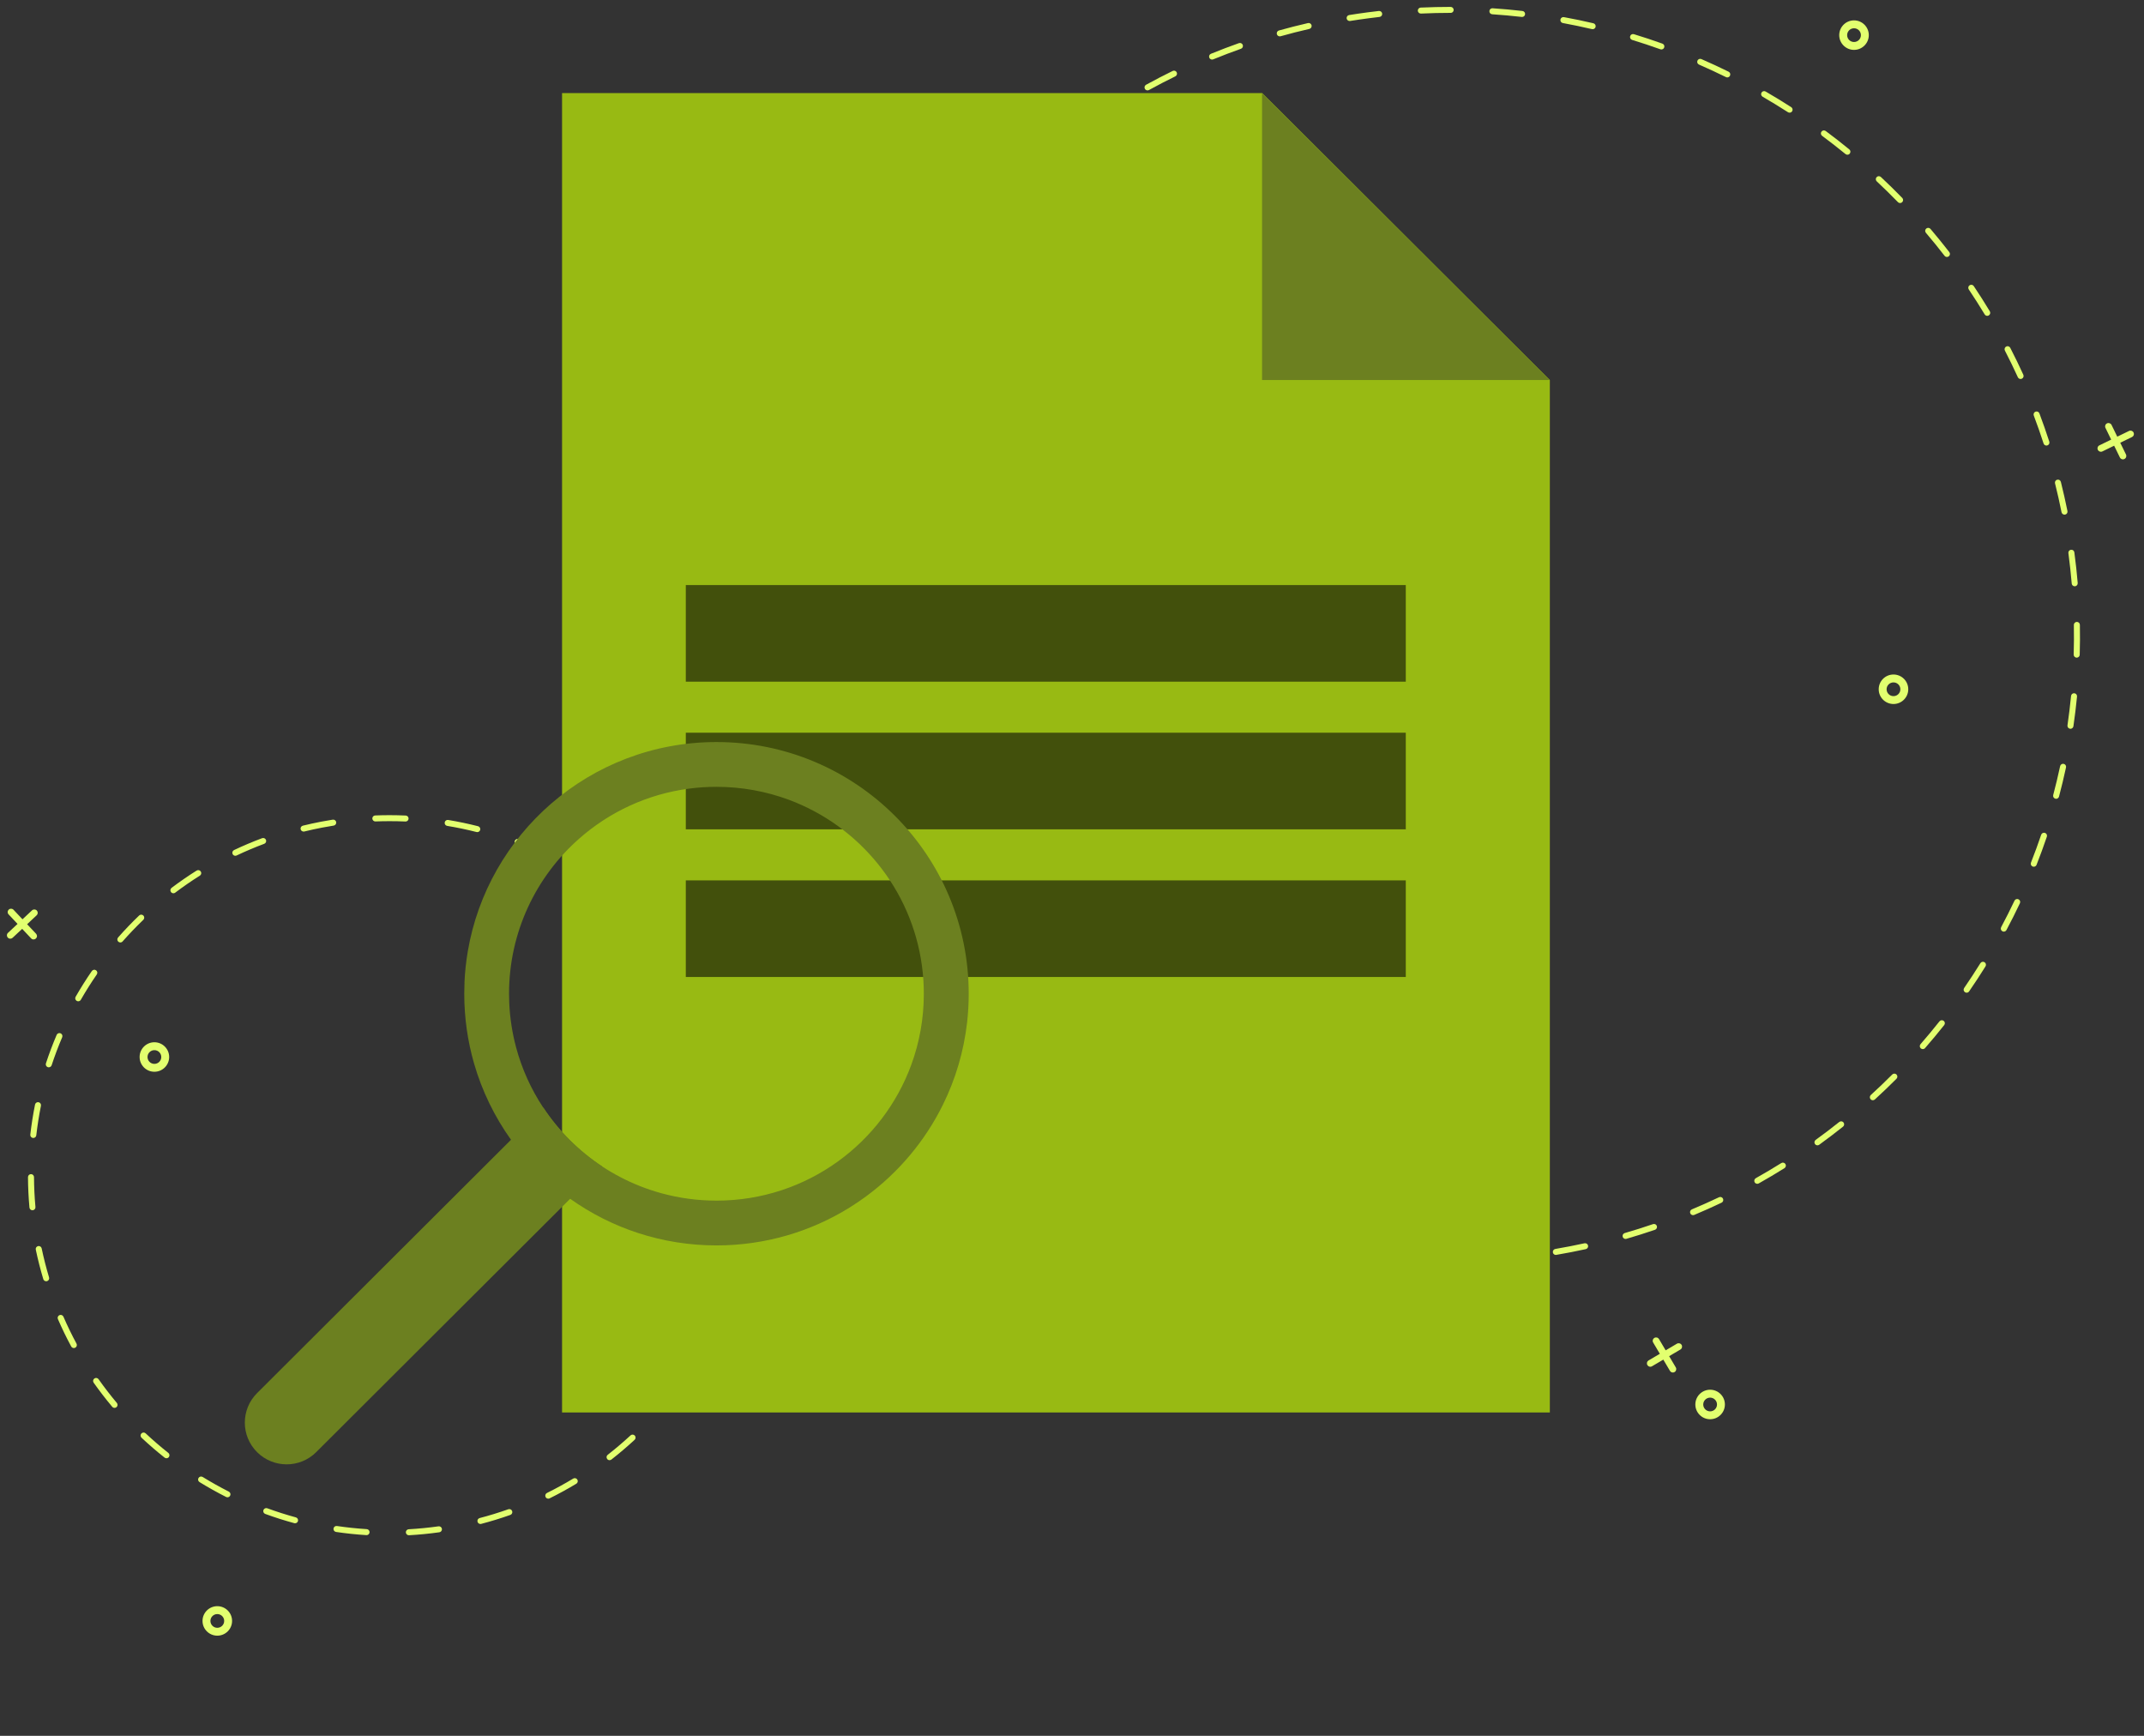 <svg width="126" height="102" viewBox="0 0 126 102" fill="none" xmlns="http://www.w3.org/2000/svg">
<rect x="0" y="0" width="126" height="102" fill="#333333" stroke="none"/>
<g clip-path="url(#clip0_1300_9208)">
<path d="M98.825 79.027C98.797 78.981 98.754 78.949 98.703 78.936C98.651 78.923 98.597 78.93 98.551 78.957L97.889 79.348L97.498 78.687C97.471 78.642 97.428 78.609 97.376 78.596C97.325 78.583 97.271 78.59 97.225 78.618C97.179 78.645 97.147 78.688 97.134 78.74C97.12 78.791 97.128 78.845 97.155 78.89L97.546 79.551L96.884 79.941C96.839 79.968 96.806 80.011 96.793 80.063C96.78 80.114 96.787 80.168 96.815 80.214C96.842 80.259 96.885 80.292 96.937 80.305C96.988 80.318 97.042 80.311 97.088 80.283L97.75 79.893L98.141 80.553C98.185 80.628 98.271 80.663 98.351 80.647C98.373 80.643 98.394 80.635 98.413 80.623C98.508 80.567 98.54 80.445 98.484 80.35L98.093 79.69L98.755 79.3C98.85 79.244 98.881 79.122 98.826 79.027H98.825Z" fill="#E2FF6F"/>
<path d="M100.502 83.396C100.022 83.396 99.633 83.007 99.633 82.529C99.633 82.051 100.022 81.662 100.502 81.662C100.981 81.662 101.37 82.051 101.37 82.529C101.37 83.007 100.981 83.396 100.502 83.396ZM100.502 82.126C100.279 82.126 100.097 82.307 100.097 82.53C100.097 82.753 100.278 82.933 100.502 82.933C100.725 82.933 100.906 82.753 100.906 82.53C100.906 82.307 100.725 82.126 100.502 82.126Z" fill="#E2FF6F"/>
<path d="M12.771 96.114C12.291 96.114 11.902 95.726 11.902 95.248C11.902 94.769 12.291 94.381 12.771 94.381C13.25 94.381 13.639 94.769 13.639 95.248C13.639 95.726 13.25 96.114 12.771 96.114ZM12.771 94.845C12.548 94.845 12.366 95.025 12.366 95.248C12.366 95.471 12.547 95.652 12.771 95.652C12.994 95.652 13.175 95.471 13.175 95.248C13.175 95.025 12.994 94.845 12.771 94.845Z" fill="#E2FF6F"/>
<path d="M108.958 2.931C108.479 2.931 108.089 2.542 108.089 2.064C108.089 1.586 108.479 1.197 108.958 1.197C109.437 1.197 109.827 1.586 109.827 2.064C109.827 2.542 109.437 2.931 108.958 2.931ZM108.958 1.661C108.736 1.661 108.554 1.842 108.554 2.065C108.554 2.288 108.735 2.468 108.958 2.468C109.182 2.468 109.363 2.288 109.363 2.065C109.363 1.842 109.182 1.661 108.958 1.661Z" fill="#E2FF6F"/>
<path d="M123.827 24.877C123.779 24.9 123.743 24.94 123.725 24.991C123.708 25.041 123.711 25.095 123.735 25.143L124.071 25.832L123.38 26.168C123.332 26.191 123.296 26.231 123.279 26.282C123.261 26.332 123.265 26.386 123.288 26.434C123.311 26.482 123.352 26.517 123.402 26.535C123.453 26.552 123.507 26.549 123.554 26.526L124.245 26.19L124.582 26.879C124.605 26.927 124.646 26.963 124.696 26.98C124.747 26.998 124.801 26.995 124.848 26.971C124.897 26.948 124.932 26.908 124.95 26.857C124.967 26.806 124.964 26.753 124.941 26.705L124.604 26.016L125.295 25.68C125.373 25.642 125.416 25.56 125.406 25.479C125.403 25.457 125.398 25.436 125.387 25.415C125.339 25.317 125.219 25.275 125.12 25.323L124.429 25.659L124.093 24.969C124.044 24.871 123.925 24.829 123.826 24.878L123.827 24.877Z" fill="#E2FF6F"/>
<path d="M111.278 41.368C110.798 41.368 110.409 40.98 110.409 40.502C110.409 40.023 110.798 39.635 111.278 39.635C111.757 39.635 112.146 40.023 112.146 40.502C112.146 40.98 111.757 41.368 111.278 41.368ZM111.278 40.099C111.055 40.099 110.873 40.279 110.873 40.502C110.873 40.725 111.054 40.906 111.278 40.906C111.501 40.906 111.682 40.725 111.682 40.502C111.682 40.279 111.501 40.099 111.278 40.099Z" fill="#E2FF6F"/>
<path d="M0.514 53.45C0.475 53.487 0.453 53.535 0.451 53.589C0.449 53.642 0.468 53.692 0.505 53.731L1.031 54.29L0.47 54.815C0.431 54.851 0.408 54.9 0.407 54.953C0.405 55.006 0.424 55.057 0.461 55.096C0.497 55.135 0.546 55.157 0.6 55.159C0.653 55.16 0.703 55.141 0.742 55.105L1.303 54.58L1.829 55.14C1.865 55.179 1.914 55.201 1.968 55.203C2.021 55.204 2.071 55.185 2.11 55.149C2.149 55.112 2.172 55.063 2.174 55.01C2.175 54.957 2.156 54.907 2.12 54.868L1.594 54.309L2.154 53.784C2.218 53.725 2.233 53.634 2.2 53.559C2.191 53.539 2.179 53.52 2.163 53.503C2.087 53.423 1.961 53.419 1.881 53.494L1.321 54.019L0.795 53.459C0.719 53.379 0.593 53.376 0.513 53.45H0.514Z" fill="#E2FF6F"/>
<path d="M9.073 62.978C8.594 62.978 8.205 62.589 8.205 62.111C8.205 61.633 8.594 61.244 9.073 61.244C9.553 61.244 9.942 61.633 9.942 62.111C9.942 62.589 9.553 62.978 9.073 62.978ZM9.073 61.708C8.851 61.708 8.669 61.889 8.669 62.112C8.669 62.335 8.85 62.515 9.073 62.515C9.297 62.515 9.478 62.335 9.478 62.112C9.478 61.889 9.297 61.708 9.073 61.708Z" fill="#E2FF6F"/>
<path d="M24.028 90.213C23.935 90.213 23.857 90.141 23.852 90.047C23.846 89.95 23.921 89.866 24.019 89.861C24.602 89.829 25.192 89.77 25.772 89.689C25.868 89.676 25.958 89.743 25.971 89.839C25.985 89.935 25.917 90.025 25.821 90.038C25.23 90.121 24.631 90.18 24.038 90.213C24.034 90.213 24.031 90.213 24.028 90.213ZM21.542 90.206C21.542 90.206 21.534 90.206 21.53 90.206C20.936 90.169 20.337 90.106 19.748 90.019C19.652 90.005 19.586 89.914 19.6 89.818C19.614 89.722 19.704 89.656 19.801 89.67C20.379 89.756 20.969 89.817 21.553 89.854C21.65 89.86 21.724 89.943 21.718 90.041C21.712 90.135 21.634 90.207 21.542 90.207V90.206ZM28.234 89.551C28.156 89.551 28.084 89.498 28.063 89.419C28.038 89.324 28.094 89.228 28.189 89.203C28.756 89.055 29.322 88.881 29.873 88.686C29.965 88.654 30.066 88.702 30.099 88.793C30.132 88.884 30.083 88.986 29.992 89.019C29.432 89.217 28.856 89.394 28.28 89.545C28.265 89.549 28.25 89.551 28.235 89.551H28.234ZM17.34 89.51C17.325 89.51 17.31 89.508 17.294 89.503C16.72 89.347 16.146 89.165 15.587 88.96C15.496 88.927 15.448 88.825 15.482 88.734C15.515 88.642 15.617 88.595 15.708 88.628C16.258 88.829 16.822 89.009 17.387 89.163C17.481 89.189 17.537 89.285 17.511 89.379C17.489 89.458 17.418 89.509 17.34 89.509V89.51ZM32.222 88.063C32.157 88.063 32.094 88.028 32.063 87.966C32.02 87.879 32.056 87.772 32.143 87.729C32.667 87.47 33.186 87.186 33.687 86.883C33.771 86.833 33.879 86.859 33.929 86.943C33.98 87.027 33.954 87.134 33.87 87.185C33.361 87.492 32.833 87.781 32.3 88.045C32.275 88.057 32.248 88.063 32.222 88.063ZM13.367 87.982C13.34 87.982 13.313 87.976 13.287 87.963C12.757 87.695 12.232 87.4 11.725 87.089C11.642 87.037 11.616 86.929 11.668 86.846C11.719 86.763 11.828 86.737 11.911 86.789C12.409 87.095 12.926 87.385 13.447 87.649C13.535 87.693 13.57 87.799 13.526 87.886C13.494 87.947 13.432 87.983 13.368 87.983L13.367 87.982ZM35.823 85.802C35.771 85.802 35.719 85.779 35.684 85.734C35.624 85.657 35.637 85.547 35.714 85.486C36.175 85.127 36.627 84.743 37.055 84.346C37.127 84.28 37.239 84.284 37.305 84.355C37.371 84.426 37.367 84.538 37.296 84.605C36.86 85.008 36.401 85.398 35.933 85.764C35.901 85.789 35.862 85.801 35.824 85.801L35.823 85.802ZM9.782 85.689C9.744 85.689 9.705 85.677 9.672 85.651C9.206 85.282 8.75 84.889 8.317 84.482C8.245 84.415 8.242 84.304 8.309 84.233C8.377 84.161 8.488 84.158 8.559 84.225C8.985 84.624 9.434 85.011 9.892 85.374C9.969 85.435 9.981 85.546 9.921 85.622C9.886 85.666 9.834 85.689 9.782 85.689ZM38.894 82.86C38.853 82.86 38.813 82.846 38.779 82.818C38.705 82.755 38.696 82.644 38.76 82.569C39.138 82.124 39.503 81.659 39.843 81.184C39.9 81.104 40.01 81.086 40.09 81.143C40.17 81.2 40.188 81.31 40.131 81.389C39.784 81.873 39.414 82.347 39.029 82.798C38.994 82.84 38.944 82.86 38.894 82.86ZM6.731 82.728C6.681 82.728 6.631 82.706 6.596 82.665C6.213 82.21 5.846 81.733 5.504 81.248C5.447 81.168 5.466 81.058 5.547 81.002C5.626 80.945 5.737 80.964 5.793 81.045C6.13 81.522 6.491 81.99 6.867 82.438C6.931 82.512 6.921 82.623 6.846 82.686C6.813 82.714 6.773 82.728 6.732 82.728H6.731ZM41.312 79.364C41.283 79.364 41.254 79.357 41.227 79.343C41.142 79.296 41.111 79.189 41.157 79.103C41.44 78.592 41.703 78.062 41.941 77.529C41.981 77.44 42.086 77.4 42.175 77.439C42.264 77.479 42.304 77.584 42.265 77.672C42.023 78.214 41.755 78.753 41.467 79.273C41.435 79.331 41.374 79.364 41.312 79.364ZM4.341 79.213C4.278 79.213 4.217 79.179 4.185 79.12C3.902 78.598 3.64 78.057 3.403 77.511C3.364 77.422 3.405 77.318 3.495 77.279C3.585 77.24 3.689 77.282 3.728 77.371C3.96 77.907 4.219 78.439 4.496 78.953C4.543 79.038 4.51 79.145 4.425 79.191C4.398 79.205 4.369 79.212 4.341 79.212V79.213ZM42.979 75.455C42.962 75.455 42.944 75.452 42.927 75.447C42.834 75.418 42.781 75.319 42.81 75.226C42.984 74.668 43.135 74.097 43.261 73.527C43.281 73.431 43.376 73.372 43.471 73.392C43.566 73.413 43.626 73.507 43.605 73.602C43.478 74.181 43.324 74.763 43.148 75.33C43.124 75.405 43.054 75.454 42.979 75.454V75.455ZM2.714 75.288C2.637 75.288 2.567 75.239 2.544 75.162C2.374 74.596 2.226 74.013 2.103 73.43C2.083 73.335 2.144 73.242 2.24 73.222C2.336 73.202 2.429 73.263 2.449 73.358C2.57 73.931 2.716 74.504 2.883 75.062C2.911 75.156 2.858 75.254 2.764 75.282C2.748 75.287 2.73 75.289 2.714 75.289V75.288ZM43.82 71.29C43.815 71.29 43.809 71.29 43.803 71.289C43.706 71.28 43.634 71.194 43.644 71.097C43.701 70.516 43.733 69.926 43.74 69.342C43.741 69.245 43.821 69.165 43.918 69.168C44.016 69.169 44.094 69.249 44.093 69.346C44.086 69.94 44.053 70.54 43.996 71.131C43.986 71.222 43.91 71.29 43.819 71.29H43.82ZM1.907 71.117C1.816 71.117 1.739 71.048 1.731 70.956C1.677 70.365 1.648 69.764 1.645 69.171C1.645 69.073 1.723 68.994 1.821 68.993H1.821C1.919 68.993 1.998 69.071 1.998 69.169C2.002 69.752 2.03 70.342 2.083 70.925C2.092 71.022 2.02 71.107 1.923 71.116C1.917 71.116 1.912 71.116 1.907 71.116V71.117ZM43.799 67.042C43.71 67.042 43.633 66.975 43.623 66.884C43.561 66.305 43.474 65.72 43.364 65.146L43.359 65.124C43.341 65.028 43.403 64.935 43.499 64.917C43.595 64.899 43.688 64.961 43.706 65.056L43.71 65.079C43.823 65.665 43.912 66.259 43.975 66.848C43.985 66.945 43.915 67.032 43.818 67.042C43.811 67.042 43.805 67.043 43.799 67.043V67.042ZM1.956 66.868C1.949 66.868 1.943 66.868 1.936 66.867C1.839 66.856 1.769 66.768 1.781 66.672C1.848 66.082 1.942 65.488 2.059 64.906C2.078 64.811 2.171 64.749 2.267 64.768C2.363 64.787 2.425 64.88 2.406 64.976C2.291 65.549 2.199 66.133 2.133 66.712C2.123 66.802 2.047 66.869 1.958 66.869L1.956 66.868ZM42.919 62.863C42.844 62.863 42.775 62.815 42.751 62.74C42.573 62.184 42.37 61.628 42.147 61.09C42.109 60.999 42.153 60.897 42.242 60.859C42.333 60.822 42.436 60.865 42.473 60.955C42.701 61.502 42.907 62.067 43.088 62.633C43.118 62.726 43.066 62.826 42.973 62.855C42.956 62.861 42.937 62.863 42.919 62.863ZM2.866 62.718C2.848 62.718 2.83 62.715 2.812 62.709C2.719 62.678 2.669 62.579 2.699 62.486C2.884 61.922 3.096 61.359 3.329 60.813C3.367 60.723 3.471 60.681 3.561 60.719C3.65 60.757 3.693 60.861 3.655 60.95C3.425 61.488 3.217 62.042 3.035 62.595C3.011 62.67 2.941 62.716 2.867 62.716L2.866 62.718ZM41.224 58.968C41.162 58.968 41.102 58.935 41.069 58.877C40.783 58.368 40.471 57.865 40.142 57.383C40.088 57.303 40.108 57.193 40.189 57.138C40.27 57.083 40.38 57.104 40.435 57.184C40.769 57.676 41.086 58.187 41.377 58.704C41.426 58.789 41.395 58.896 41.31 58.944C41.283 58.959 41.253 58.967 41.224 58.967V58.968ZM4.597 58.837C4.567 58.837 4.537 58.829 4.509 58.813C4.425 58.765 4.396 58.658 4.444 58.573C4.739 58.058 5.06 57.549 5.397 57.06C5.453 56.98 5.563 56.96 5.643 57.015C5.724 57.071 5.744 57.18 5.688 57.261C5.356 57.741 5.04 58.242 4.75 58.749C4.718 58.806 4.658 58.837 4.597 58.837V58.837ZM38.774 55.496C38.725 55.496 38.675 55.475 38.64 55.435C38.256 54.995 37.849 54.565 37.43 54.158C37.36 54.09 37.358 53.978 37.426 53.909C37.494 53.839 37.607 53.837 37.676 53.906C38.103 54.319 38.517 54.757 38.907 55.204C38.971 55.278 38.964 55.389 38.89 55.453C38.857 55.481 38.815 55.496 38.774 55.496H38.774ZM7.072 55.38C7.03 55.38 6.989 55.365 6.955 55.336C6.882 55.271 6.875 55.16 6.94 55.087C7.333 54.641 7.75 54.206 8.178 53.795C8.249 53.728 8.36 53.73 8.428 53.8C8.495 53.871 8.494 53.982 8.423 54.05C8.001 54.454 7.592 54.882 7.205 55.32C7.171 55.36 7.122 55.38 7.073 55.38H7.072ZM35.671 52.586C35.634 52.586 35.596 52.575 35.564 52.55C35.1 52.195 34.614 51.855 34.121 51.541C34.039 51.488 34.015 51.379 34.068 51.297C34.12 51.215 34.23 51.191 34.312 51.244C34.813 51.564 35.307 51.909 35.779 52.27C35.856 52.329 35.871 52.44 35.812 52.517C35.778 52.562 35.725 52.586 35.672 52.586L35.671 52.586ZM10.19 52.489C10.137 52.489 10.084 52.465 10.049 52.419C9.99 52.341 10.005 52.231 10.083 52.172C10.558 51.814 11.053 51.472 11.556 51.156C11.638 51.104 11.748 51.129 11.8 51.212C11.853 51.294 11.828 51.403 11.745 51.455C11.25 51.766 10.762 52.102 10.296 52.455C10.265 52.479 10.227 52.49 10.19 52.49V52.489ZM32.047 50.356C32.022 50.356 31.995 50.35 31.97 50.338C31.444 50.083 30.9 49.848 30.355 49.638C30.263 49.603 30.218 49.501 30.253 49.41C30.288 49.319 30.39 49.274 30.482 49.309C31.037 49.522 31.59 49.762 32.125 50.022C32.213 50.064 32.249 50.17 32.206 50.257C32.175 50.32 32.112 50.356 32.047 50.356L32.047 50.356ZM13.83 50.286C13.764 50.286 13.701 50.249 13.671 50.185C13.629 50.097 13.667 49.992 13.755 49.95C14.292 49.695 14.847 49.461 15.404 49.253C15.496 49.219 15.598 49.265 15.632 49.356C15.666 49.447 15.62 49.549 15.528 49.583C14.98 49.788 14.434 50.018 13.906 50.269C13.882 50.28 13.855 50.286 13.83 50.286ZM28.049 48.896C28.035 48.896 28.02 48.895 28.005 48.891C27.437 48.746 26.858 48.625 26.28 48.53C26.184 48.514 26.119 48.423 26.135 48.327C26.151 48.231 26.242 48.166 26.338 48.182C26.925 48.279 27.515 48.403 28.092 48.549C28.187 48.573 28.244 48.669 28.22 48.764C28.2 48.843 28.128 48.896 28.049 48.896ZM17.841 48.864C17.762 48.864 17.689 48.81 17.669 48.73C17.646 48.635 17.704 48.54 17.799 48.517C18.15 48.431 18.509 48.353 18.866 48.284C19.094 48.24 19.326 48.2 19.555 48.164C19.651 48.149 19.742 48.214 19.758 48.311C19.773 48.407 19.707 48.497 19.611 48.513C19.386 48.548 19.157 48.588 18.933 48.631C18.581 48.698 18.229 48.775 17.883 48.86C17.869 48.863 17.855 48.865 17.841 48.865L17.841 48.864ZM23.835 48.273C23.835 48.273 23.83 48.273 23.827 48.273C23.517 48.259 23.203 48.253 22.893 48.253C22.618 48.253 22.34 48.258 22.065 48.269C21.969 48.273 21.886 48.197 21.881 48.1C21.877 48.003 21.954 47.921 22.051 47.917C22.331 47.906 22.614 47.9 22.893 47.9C23.208 47.9 23.528 47.908 23.843 47.922C23.94 47.926 24.015 48.009 24.011 48.106C24.007 48.2 23.929 48.274 23.835 48.274V48.273Z" fill="#E2FF6F"/>
<path d="M87.569 74.195C87.467 74.201 87.365 74.207 87.264 74.213C87.167 74.219 87.083 74.144 87.078 74.047C87.072 73.95 87.146 73.868 87.243 73.862C87.243 73.862 87.244 73.862 87.245 73.862C87.823 73.829 88.408 73.782 88.984 73.723C89.081 73.712 89.168 73.783 89.178 73.88C89.189 73.977 89.118 74.064 89.021 74.074C88.54 74.124 88.051 74.165 87.57 74.196L87.569 74.195ZM84.812 74.27C84.808 74.27 84.803 74.27 84.799 74.27C84.214 74.264 83.622 74.245 83.039 74.211C82.941 74.205 82.867 74.122 82.873 74.024C82.878 73.927 82.962 73.853 83.059 73.859C83.638 73.892 84.224 73.912 84.803 73.917C84.9 73.918 84.979 73.998 84.978 74.095C84.977 74.188 84.904 74.264 84.813 74.269L84.812 74.27ZM91.445 73.741C91.356 73.747 91.275 73.684 91.26 73.594C91.243 73.498 91.308 73.407 91.404 73.39C91.977 73.293 92.552 73.181 93.117 73.057C93.213 73.037 93.307 73.096 93.328 73.191C93.349 73.287 93.289 73.38 93.194 73.401C92.624 73.526 92.042 73.639 91.465 73.737C91.459 73.738 91.453 73.739 91.447 73.74L91.445 73.741ZM80.617 73.988C80.606 73.988 80.594 73.988 80.583 73.987C80.003 73.914 79.416 73.827 78.842 73.727C78.745 73.71 78.681 73.619 78.698 73.523C78.715 73.427 78.807 73.363 78.902 73.379C79.472 73.479 80.053 73.565 80.627 73.637C80.725 73.65 80.793 73.737 80.781 73.834C80.77 73.92 80.701 73.983 80.617 73.989L80.617 73.988ZM95.544 72.802C95.464 72.807 95.386 72.756 95.363 72.675C95.336 72.582 95.39 72.484 95.484 72.456C96.04 72.296 96.599 72.118 97.147 71.931C97.239 71.9 97.339 71.948 97.371 72.04C97.402 72.132 97.353 72.233 97.261 72.264C96.708 72.453 96.143 72.632 95.582 72.794C95.569 72.798 95.556 72.8 95.543 72.801L95.544 72.802ZM76.478 73.226C76.46 73.227 76.442 73.226 76.424 73.221C75.856 73.083 75.283 72.928 74.721 72.762C74.627 72.735 74.574 72.636 74.601 72.543C74.629 72.45 74.728 72.397 74.821 72.424C75.377 72.588 75.945 72.742 76.508 72.879C76.603 72.902 76.661 72.998 76.638 73.092C76.619 73.169 76.552 73.221 76.478 73.226ZM99.51 71.403C99.436 71.408 99.365 71.367 99.335 71.296C99.297 71.206 99.339 71.102 99.43 71.064C99.964 70.841 100.5 70.601 101.022 70.353C101.11 70.31 101.216 70.347 101.258 70.435C101.3 70.523 101.263 70.629 101.175 70.671C100.648 70.922 100.107 71.164 99.568 71.39C99.549 71.397 99.529 71.402 99.51 71.403H99.51ZM72.452 71.995C72.428 71.996 72.403 71.993 72.379 71.984C71.83 71.781 71.279 71.562 70.74 71.334C70.65 71.296 70.609 71.192 70.647 71.102C70.685 71.013 70.789 70.971 70.879 71.01C71.413 71.237 71.958 71.453 72.501 71.654C72.593 71.688 72.639 71.789 72.606 71.881C72.581 71.948 72.519 71.992 72.452 71.996V71.995ZM103.285 69.561C103.219 69.565 103.153 69.533 103.119 69.472C103.071 69.387 103.102 69.279 103.187 69.231C103.69 68.949 104.193 68.65 104.683 68.344C104.767 68.293 104.875 68.317 104.927 68.399C104.978 68.482 104.953 68.591 104.871 68.642C104.377 68.951 103.869 69.253 103.36 69.539C103.336 69.552 103.31 69.559 103.286 69.561H103.285ZM68.594 70.313C68.564 70.314 68.532 70.309 68.503 70.294C67.981 70.029 67.459 69.749 66.95 69.462C66.865 69.414 66.835 69.306 66.883 69.221C66.931 69.137 67.039 69.107 67.124 69.155C67.627 69.441 68.145 69.718 68.662 69.98C68.75 70.024 68.784 70.13 68.74 70.217C68.712 70.275 68.654 70.309 68.594 70.313ZM106.821 67.301C106.762 67.305 106.703 67.279 106.666 67.228C106.609 67.149 106.626 67.039 106.705 66.982C107.174 66.643 107.64 66.289 108.091 65.928C108.168 65.868 108.279 65.88 108.34 65.956C108.4 66.032 108.389 66.143 108.312 66.204C107.856 66.567 107.385 66.925 106.913 67.267C106.885 67.287 106.853 67.298 106.821 67.3V67.301ZM64.955 68.204C64.918 68.206 64.88 68.197 64.847 68.175C64.358 67.853 63.871 67.516 63.399 67.172C63.32 67.115 63.303 67.005 63.361 66.926C63.418 66.847 63.529 66.83 63.607 66.888C64.075 67.229 64.558 67.562 65.041 67.881C65.122 67.935 65.145 68.044 65.091 68.125C65.059 68.173 65.008 68.201 64.955 68.204H64.955ZM110.077 64.651C110.025 64.654 109.972 64.635 109.935 64.594C109.869 64.522 109.874 64.41 109.945 64.344C110.372 63.955 110.795 63.55 111.204 63.139C111.273 63.071 111.385 63.07 111.454 63.139C111.523 63.208 111.524 63.32 111.454 63.389C111.042 63.802 110.615 64.212 110.184 64.605C110.153 64.633 110.115 64.648 110.076 64.651H110.077ZM61.581 65.698C61.537 65.701 61.492 65.687 61.456 65.657C61.008 65.284 60.562 64.894 60.132 64.499C60.061 64.433 60.056 64.322 60.122 64.25C60.189 64.178 60.3 64.173 60.372 64.24C60.798 64.631 61.239 65.017 61.684 65.387C61.758 65.45 61.768 65.561 61.706 65.636C61.674 65.675 61.629 65.696 61.581 65.699L61.581 65.698ZM113.011 61.648C112.966 61.65 112.921 61.636 112.884 61.605C112.81 61.541 112.803 61.429 112.867 61.356C113.247 60.92 113.622 60.469 113.98 60.016C114.041 59.94 114.152 59.927 114.229 59.987C114.305 60.048 114.319 60.159 114.258 60.235C113.896 60.692 113.517 61.147 113.133 61.587C113.101 61.625 113.057 61.645 113.011 61.648ZM58.514 62.829C58.463 62.832 58.412 62.814 58.374 62.774C57.972 62.351 57.574 61.914 57.192 61.474C57.128 61.4 57.136 61.289 57.21 61.225C57.284 61.161 57.395 61.17 57.459 61.243C57.838 61.68 58.232 62.114 58.63 62.532C58.698 62.602 58.695 62.714 58.624 62.781C58.593 62.811 58.554 62.827 58.514 62.829V62.829ZM115.588 58.332C115.549 58.334 115.51 58.324 115.476 58.301C115.396 58.245 115.376 58.136 115.431 58.056C115.759 57.579 116.08 57.089 116.385 56.598C116.437 56.515 116.545 56.49 116.628 56.541C116.712 56.592 116.737 56.701 116.686 56.784C116.378 57.279 116.054 57.775 115.722 58.255C115.691 58.302 115.64 58.328 115.588 58.332ZM55.795 59.632C55.738 59.635 55.68 59.611 55.643 59.562C55.291 59.097 54.946 58.617 54.617 58.137C54.562 58.056 54.583 57.947 54.663 57.892C54.744 57.837 54.854 57.858 54.909 57.938C55.236 58.414 55.577 58.889 55.925 59.35C55.984 59.428 55.968 59.538 55.89 59.597C55.862 59.618 55.829 59.63 55.795 59.633V59.632ZM117.771 54.744C117.74 54.745 117.707 54.739 117.678 54.723C117.591 54.677 117.559 54.57 117.604 54.484C117.877 53.973 118.14 53.449 118.388 52.927C118.429 52.839 118.535 52.801 118.623 52.843C118.711 52.884 118.749 52.989 118.707 53.077C118.458 53.604 118.192 54.134 117.917 54.649C117.887 54.706 117.831 54.739 117.772 54.742L117.771 54.744ZM53.462 56.147C53.397 56.151 53.333 56.12 53.298 56.061C53.002 55.56 52.714 55.044 52.443 54.529C52.398 54.443 52.431 54.336 52.517 54.291C52.603 54.246 52.711 54.279 52.755 54.365C53.025 54.875 53.309 55.386 53.603 55.882C53.653 55.966 53.624 56.074 53.54 56.123C53.516 56.137 53.489 56.146 53.462 56.147H53.462ZM119.532 50.929C119.507 50.931 119.482 50.927 119.457 50.918C119.366 50.882 119.321 50.78 119.357 50.689C119.57 50.151 119.771 49.599 119.957 49.052C119.988 48.96 120.088 48.91 120.181 48.942C120.273 48.973 120.323 49.073 120.291 49.165C120.104 49.718 119.9 50.274 119.686 50.818C119.66 50.884 119.599 50.925 119.533 50.93L119.532 50.929ZM51.541 52.419C51.47 52.423 51.399 52.384 51.368 52.314C51.132 51.781 50.905 51.234 50.694 50.691C50.659 50.6 50.704 50.498 50.795 50.463C50.887 50.427 50.989 50.473 51.024 50.564C51.233 51.103 51.457 51.644 51.691 52.172C51.731 52.26 51.691 52.365 51.602 52.404C51.582 52.413 51.562 52.418 51.542 52.419L51.541 52.419ZM120.845 46.938C120.827 46.939 120.808 46.938 120.789 46.932C120.694 46.907 120.639 46.81 120.664 46.717C120.812 46.157 120.95 45.586 121.071 45.02C121.092 44.925 121.186 44.865 121.282 44.885C121.377 44.906 121.438 45 121.417 45.095C121.294 45.666 121.155 46.242 121.005 46.808C120.985 46.883 120.919 46.934 120.845 46.939V46.938ZM50.062 48.491C49.982 48.496 49.907 48.447 49.882 48.367C49.708 47.81 49.545 47.242 49.398 46.678C49.373 46.583 49.431 46.487 49.524 46.462C49.619 46.437 49.715 46.495 49.74 46.588C49.886 47.148 50.048 47.71 50.22 48.262C50.249 48.355 50.196 48.453 50.103 48.483C50.089 48.487 50.076 48.489 50.062 48.49V48.491ZM121.69 42.824C121.678 42.824 121.665 42.824 121.653 42.822C121.556 42.808 121.489 42.719 121.503 42.622C121.586 42.051 121.657 41.47 121.713 40.895C121.722 40.798 121.809 40.727 121.905 40.736C122.002 40.746 122.074 40.832 122.064 40.929C122.007 41.51 121.936 42.096 121.852 42.673C121.84 42.757 121.771 42.818 121.689 42.824H121.69ZM49.042 44.421C48.954 44.426 48.874 44.366 48.857 44.277C48.748 43.706 48.651 43.122 48.568 42.544C48.553 42.448 48.621 42.358 48.718 42.344C48.815 42.331 48.904 42.397 48.918 42.494C48.999 43.067 49.096 43.645 49.204 44.212C49.222 44.307 49.159 44.4 49.063 44.418C49.056 44.42 49.048 44.421 49.042 44.421ZM122.056 38.644C122.05 38.644 122.045 38.644 122.039 38.644C121.942 38.642 121.865 38.56 121.868 38.463C121.885 37.885 121.889 37.3 121.878 36.723C121.876 36.625 121.954 36.545 122.052 36.543C122.15 36.541 122.23 36.618 122.232 36.716C122.243 37.299 122.239 37.89 122.222 38.474C122.219 38.566 122.147 38.638 122.056 38.644H122.056ZM48.489 40.261C48.392 40.267 48.308 40.195 48.301 40.098C48.29 39.961 48.281 39.823 48.272 39.687C48.243 39.241 48.222 38.789 48.209 38.343C48.207 38.246 48.283 38.165 48.382 38.162C48.479 38.159 48.56 38.236 48.563 38.334C48.576 38.775 48.597 39.223 48.626 39.663C48.635 39.799 48.644 39.935 48.655 40.071C48.662 40.168 48.589 40.253 48.492 40.26H48.49L48.489 40.261ZM121.939 34.45C121.844 34.456 121.76 34.385 121.752 34.29C121.703 33.715 121.64 33.133 121.564 32.559L121.556 32.503C121.543 32.407 121.611 32.318 121.708 32.305C121.806 32.292 121.895 32.36 121.907 32.457L121.914 32.513C121.991 33.092 122.055 33.68 122.104 34.26C122.112 34.357 122.04 34.442 121.943 34.45C121.942 34.45 121.94 34.45 121.939 34.45ZM48.409 36.066C48.403 36.066 48.396 36.066 48.391 36.066C48.293 36.062 48.217 35.981 48.22 35.883C48.243 35.3 48.279 34.71 48.33 34.129C48.338 34.032 48.424 33.96 48.521 33.968C48.618 33.977 48.691 34.062 48.682 34.159C48.632 34.734 48.596 35.319 48.574 35.896C48.571 35.987 48.499 36.059 48.409 36.065V36.066ZM121.339 30.24C121.252 30.246 121.172 30.186 121.154 30.099C121.041 29.533 120.911 28.962 120.771 28.401C120.747 28.307 120.805 28.211 120.899 28.188C120.994 28.164 121.09 28.222 121.114 28.316C121.256 28.881 121.386 29.458 121.502 30.031C121.521 30.126 121.459 30.219 121.363 30.239C121.355 30.24 121.347 30.241 121.34 30.242L121.339 30.24ZM48.81 31.89C48.798 31.89 48.784 31.89 48.772 31.888C48.675 31.873 48.609 31.783 48.624 31.687C48.714 31.11 48.818 30.526 48.935 29.953C48.955 29.857 49.048 29.796 49.144 29.815C49.239 29.834 49.301 29.928 49.282 30.023C49.166 30.591 49.062 31.168 48.974 31.741C48.96 31.824 48.892 31.885 48.811 31.89H48.81ZM120.277 26.181C120.198 26.186 120.123 26.138 120.098 26.059C119.92 25.509 119.727 24.956 119.522 24.416C119.488 24.325 119.534 24.223 119.625 24.189C119.717 24.155 119.819 24.2 119.853 24.291C120.059 24.838 120.254 25.395 120.434 25.95C120.464 26.043 120.414 26.143 120.321 26.172C120.306 26.177 120.291 26.18 120.277 26.181ZM49.691 27.78C49.672 27.781 49.652 27.78 49.633 27.774C49.539 27.748 49.484 27.652 49.509 27.557C49.665 26.994 49.836 26.427 50.018 25.872C50.048 25.779 50.148 25.728 50.24 25.759C50.333 25.79 50.384 25.889 50.353 25.981C50.173 26.531 50.004 27.093 49.85 27.651C49.829 27.725 49.764 27.775 49.691 27.78ZM118.758 22.269C118.687 22.274 118.617 22.235 118.586 22.166C118.346 21.64 118.09 21.113 117.825 20.6C117.781 20.514 117.815 20.407 117.902 20.362C117.989 20.317 118.095 20.351 118.14 20.438C118.408 20.957 118.666 21.489 118.908 22.02C118.949 22.109 118.909 22.213 118.821 22.254C118.801 22.263 118.781 22.268 118.76 22.27L118.758 22.269ZM51.039 23.8C51.014 23.802 50.987 23.798 50.962 23.788C50.872 23.751 50.828 23.648 50.864 23.558C51.083 23.017 51.318 22.474 51.563 21.942C51.603 21.854 51.708 21.815 51.797 21.856C51.886 21.897 51.925 22.001 51.883 22.09C51.641 22.615 51.408 23.154 51.191 23.69C51.165 23.755 51.104 23.796 51.039 23.8H51.039ZM116.8 18.559C116.736 18.563 116.672 18.532 116.637 18.474C116.339 17.98 116.025 17.487 115.702 17.007C115.648 16.926 115.67 16.816 115.751 16.763C115.832 16.709 115.942 16.73 115.996 16.811C116.32 17.294 116.638 17.793 116.938 18.291C116.989 18.375 116.962 18.483 116.878 18.533C116.854 18.548 116.826 18.557 116.799 18.558L116.8 18.559ZM52.834 20.002C52.801 20.004 52.769 19.997 52.738 19.981C52.653 19.935 52.62 19.828 52.667 19.741C52.947 19.229 53.241 18.716 53.545 18.217C53.596 18.134 53.705 18.107 53.788 18.157C53.872 18.208 53.898 18.316 53.848 18.399C53.547 18.894 53.255 19.402 52.979 19.91C52.949 19.965 52.893 19.997 52.835 20.002H52.834ZM114.43 15.099C114.373 15.102 114.315 15.079 114.279 15.031C113.926 14.573 113.556 14.119 113.182 13.679C113.119 13.605 113.128 13.494 113.202 13.431C113.277 13.368 113.388 13.377 113.451 13.45C113.829 13.895 114.201 14.354 114.559 14.815C114.618 14.892 114.604 15.003 114.526 15.062C114.497 15.085 114.464 15.096 114.43 15.099ZM55.048 16.433C55.009 16.435 54.97 16.425 54.935 16.401C54.855 16.346 54.835 16.236 54.892 16.156C55.227 15.679 55.579 15.202 55.937 14.741C55.996 14.664 56.108 14.65 56.185 14.709C56.262 14.769 56.276 14.88 56.217 14.957C55.862 15.414 55.514 15.886 55.182 16.359C55.149 16.405 55.1 16.43 55.048 16.434V16.433ZM111.678 11.93C111.628 11.933 111.578 11.915 111.539 11.877C111.136 11.463 110.718 11.053 110.295 10.658C110.224 10.592 110.22 10.48 110.287 10.409C110.353 10.337 110.465 10.334 110.537 10.4C110.963 10.799 111.386 11.213 111.793 11.631C111.861 11.7 111.859 11.812 111.789 11.88C111.758 11.911 111.718 11.928 111.678 11.93ZM57.653 13.139C57.607 13.142 57.56 13.127 57.524 13.095C57.451 13.03 57.444 12.919 57.509 12.847C57.896 12.41 58.3 11.976 58.708 11.559C58.776 11.489 58.888 11.488 58.958 11.556C59.027 11.623 59.029 11.735 58.961 11.805C58.557 12.218 58.158 12.648 57.774 13.08C57.742 13.117 57.698 13.136 57.653 13.139ZM108.582 9.092C108.538 9.094 108.494 9.082 108.458 9.052C108.01 8.686 107.547 8.325 107.082 7.981C107.004 7.923 106.988 7.813 107.046 7.734C107.104 7.656 107.214 7.639 107.293 7.697C107.763 8.045 108.229 8.409 108.682 8.779C108.758 8.84 108.768 8.952 108.707 9.026C108.675 9.065 108.629 9.088 108.582 9.09V9.092ZM60.614 10.162C60.562 10.165 60.508 10.145 60.471 10.104C60.405 10.032 60.412 9.92 60.484 9.854C60.919 9.465 61.368 9.08 61.821 8.712C61.896 8.65 62.008 8.661 62.069 8.736C62.13 8.812 62.12 8.923 62.044 8.984C61.596 9.349 61.151 9.73 60.721 10.116C60.69 10.143 60.653 10.158 60.615 10.161L60.614 10.162ZM105.182 6.62C105.145 6.623 105.108 6.614 105.075 6.592C104.588 6.279 104.087 5.973 103.586 5.683C103.502 5.634 103.473 5.526 103.522 5.442C103.571 5.357 103.679 5.329 103.764 5.378C104.27 5.671 104.776 5.98 105.267 6.296C105.35 6.349 105.373 6.458 105.32 6.54C105.288 6.589 105.237 6.617 105.183 6.62H105.182ZM63.894 7.54C63.835 7.544 63.775 7.518 63.739 7.466C63.682 7.387 63.7 7.276 63.78 7.22C64.256 6.883 64.746 6.552 65.237 6.237C65.319 6.184 65.429 6.208 65.481 6.29C65.534 6.372 65.51 6.482 65.428 6.534C64.941 6.846 64.456 7.173 63.985 7.507C63.958 7.527 63.926 7.537 63.895 7.539L63.894 7.54ZM101.522 4.549C101.492 4.55 101.462 4.545 101.432 4.53C100.913 4.274 100.38 4.027 99.849 3.795C99.759 3.756 99.718 3.653 99.757 3.563C99.796 3.474 99.9 3.433 99.99 3.472C100.526 3.706 101.064 3.955 101.589 4.214C101.676 4.257 101.712 4.363 101.668 4.45C101.639 4.509 101.582 4.544 101.521 4.548L101.522 4.549ZM67.45 5.311C67.383 5.315 67.318 5.282 67.284 5.22C67.236 5.134 67.268 5.028 67.353 4.98C67.866 4.699 68.392 4.426 68.917 4.169C69.005 4.126 69.11 4.162 69.153 4.249C69.197 4.337 69.16 4.442 69.073 4.486C68.553 4.74 68.032 5.01 67.525 5.289C67.501 5.302 67.475 5.308 67.451 5.31L67.45 5.311ZM97.648 2.905C97.625 2.907 97.601 2.904 97.577 2.895C97.031 2.7 96.473 2.515 95.919 2.346C95.826 2.318 95.773 2.219 95.802 2.126C95.83 2.033 95.929 1.98 96.023 2.009C96.582 2.18 97.146 2.366 97.697 2.564C97.789 2.597 97.837 2.698 97.803 2.789C97.779 2.857 97.716 2.901 97.648 2.905ZM71.244 3.5C71.17 3.505 71.099 3.463 71.069 3.391C71.031 3.301 71.075 3.198 71.165 3.161C71.706 2.94 72.26 2.729 72.811 2.534C72.903 2.502 73.003 2.55 73.036 2.641C73.069 2.733 73.021 2.833 72.929 2.866C72.384 3.06 71.835 3.268 71.3 3.487C71.281 3.495 71.263 3.499 71.244 3.5V3.5ZM93.61 1.715C93.593 1.715 93.576 1.715 93.558 1.711C92.993 1.579 92.417 1.459 91.846 1.354C91.75 1.337 91.687 1.245 91.704 1.149C91.722 1.053 91.814 0.99 91.91 1.007C92.487 1.112 93.068 1.233 93.639 1.367C93.734 1.389 93.793 1.483 93.771 1.579C93.753 1.656 93.686 1.71 93.611 1.715H93.61ZM75.22 2.136C75.139 2.141 75.061 2.09 75.039 2.008C75.013 1.914 75.067 1.817 75.161 1.791C75.724 1.633 76.297 1.487 76.868 1.356C76.964 1.334 77.058 1.393 77.08 1.488C77.101 1.584 77.043 1.678 76.947 1.7C76.382 1.829 75.813 1.974 75.257 2.131C75.244 2.134 75.233 2.136 75.22 2.137V2.136ZM89.463 0.995C89.452 0.995 89.442 0.995 89.431 0.995C88.856 0.929 88.272 0.877 87.693 0.838C87.596 0.831 87.522 0.748 87.529 0.65C87.535 0.552 87.619 0.479 87.718 0.486C88.301 0.525 88.891 0.578 89.472 0.645C89.569 0.656 89.639 0.744 89.627 0.84C89.617 0.927 89.546 0.991 89.463 0.996L89.463 0.995ZM79.328 1.234C79.238 1.24 79.156 1.177 79.141 1.087C79.126 0.99 79.191 0.9 79.288 0.884C79.647 0.826 80.014 0.773 80.376 0.725C80.594 0.696 80.815 0.67 81.033 0.645C81.129 0.634 81.217 0.704 81.229 0.8C81.24 0.897 81.17 0.984 81.073 0.995C80.857 1.02 80.639 1.047 80.423 1.075C80.064 1.122 79.701 1.175 79.345 1.232C79.339 1.233 79.333 1.234 79.328 1.234H79.328ZM85.265 0.756C85.265 0.756 85.257 0.756 85.253 0.756C84.675 0.756 84.088 0.77 83.509 0.797C83.412 0.802 83.329 0.727 83.323 0.63C83.319 0.534 83.392 0.452 83.489 0.446C83.49 0.446 83.49 0.446 83.492 0.446C84.077 0.42 84.669 0.406 85.253 0.406C85.351 0.406 85.43 0.485 85.43 0.583C85.43 0.676 85.357 0.753 85.265 0.758V0.756Z" fill="#E2FF6F"/>
<path d="M91.082 22.332V82.999H90.923H86.072H81.714H81.234H76.304H72.025H71.553H66.536H62.36H61.889H57.053H52.687H52.202H47H42.999H42.52H37.161H33.335H33.031V5.471H74.181L91.082 22.332Z" fill="#98BA13"/>
<path d="M91.071 22.332H74.169V5.471L91.071 22.332Z" fill="#6C8020"/>
<rect x="40.304" y="34.379" width="42.312" height="5.677" fill="#42500C"/>
<rect x="40.304" y="43.055" width="42.312" height="5.677" fill="#42500C"/>
<rect x="40.304" y="51.732" width="42.312" height="5.677" fill="#42500C"/>
<path d="M15.108 85.329C16.069 86.286 17.625 86.286 18.584 85.329L33.507 70.441L35.403 68.549C34.022 67.64 32.839 66.459 31.928 65.082L15.108 81.861C14.148 82.819 14.148 84.371 15.108 85.329Z" fill="#6C8020"/>
<path d="M27.295 57.756C27.321 57.128 27.388 56.51 27.491 55.905C28.075 52.463 29.851 49.426 32.381 47.231C34.984 44.971 38.385 43.603 42.106 43.603C50.293 43.603 56.93 50.225 56.93 58.393C56.93 58.958 56.898 59.516 56.837 60.065C56.642 61.786 56.153 63.417 55.418 64.907C54.363 67.049 52.804 68.899 50.896 70.302C50.586 70.531 50.266 70.747 49.938 70.952C47.665 72.365 44.981 73.182 42.106 73.182C38.9 73.182 35.931 72.166 33.507 70.441C32.165 69.486 30.989 68.313 30.031 66.974C29.069 65.628 28.327 64.115 27.858 62.487C27.485 61.187 27.284 59.815 27.284 58.395C27.284 58.181 27.289 57.968 27.298 57.758L27.295 57.756ZM42.105 70.551C44.772 70.551 47.238 69.697 49.245 68.247C51.192 66.841 52.707 64.874 53.55 62.582C54.031 61.276 54.292 59.865 54.292 58.393C54.292 57.839 54.255 57.294 54.182 56.76C53.576 52.251 50.492 48.526 46.343 46.99C45.023 46.502 43.595 46.235 42.104 46.235C41.565 46.235 41.034 46.27 40.514 46.338C38.043 46.658 35.805 47.718 34.028 49.287C31.506 51.514 29.916 54.769 29.916 58.393C29.916 58.578 29.92 58.762 29.929 58.945C29.969 59.837 30.106 60.705 30.328 61.537C30.669 62.813 31.213 64.006 31.923 65.08C32.835 66.458 34.018 67.64 35.399 68.548C35.738 68.771 36.088 68.977 36.45 69.165C37.222 69.569 38.042 69.892 38.901 70.125C39.922 70.402 40.995 70.55 42.103 70.55L42.105 70.551Z" fill="#6C8020"/>
</g>
<defs>
<clipPath id="clip0_1300_9208">
<rect width="125" height="101" fill="white" transform="translate(0.406 0.406)"/>
</clipPath>
</defs>
</svg>
